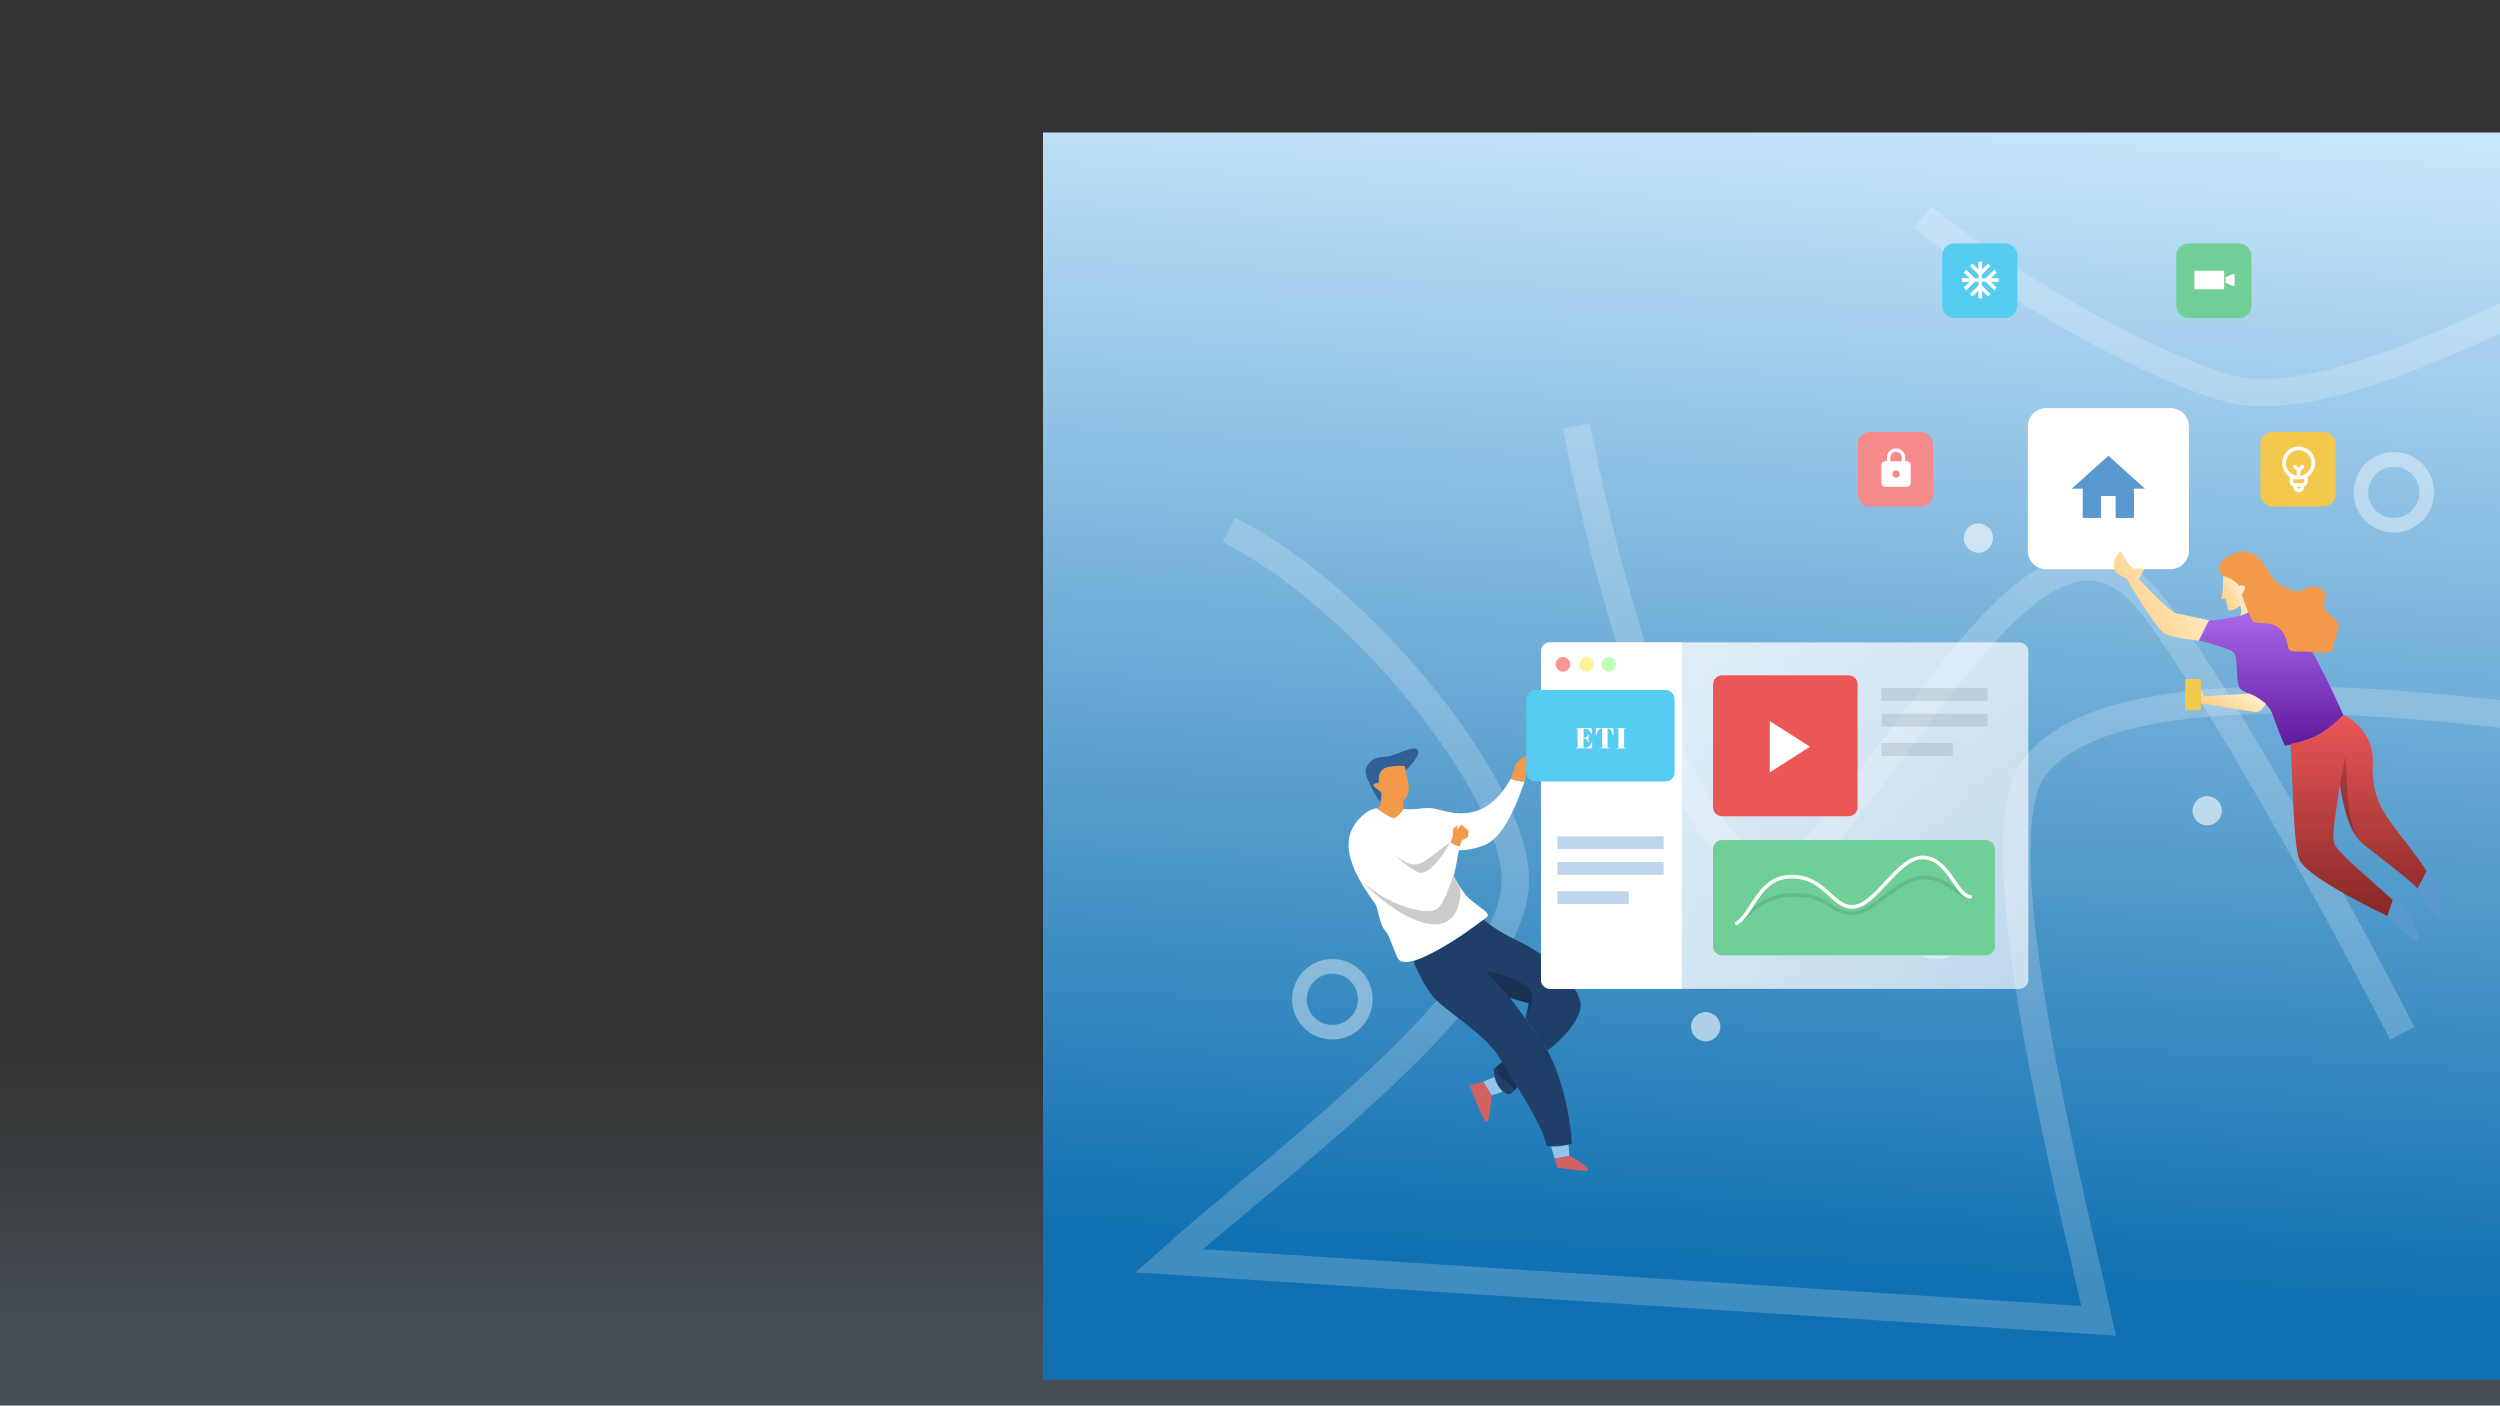 <?xml version="1.0" encoding="utf-8"?>
<!-- Generator: Adobe Illustrator 24.0.1, SVG Export Plug-In . SVG Version: 6.00 Build 0)  -->
<svg version="1.1" id="Layer_1" xmlns="http://www.w3.org/2000/svg" xmlns:xlink="http://www.w3.org/1999/xlink" x="0px" y="0px"
	 viewBox="0 0 1366 768" style="enable-background:new 0 0 1366 768;" xml:space="preserve">
<rect x="0" y="0" width="1366" height="768" fill="#333333" stroke="none"/>
<style type="text/css">
	.st0{opacity:0.2;fill:url(#SVGID_1_);enable-background:new    ;}
	.st1{fill:#F2C94C;}
	.st2{opacity:0.4;fill:#98C3E8;enable-background:new    ;}
	.st3{opacity:0.2;fill:#98C3E8;enable-background:new    ;}
	.st4{fill:url(#SVGID_2_);}
	.st5{fill:none;stroke:#FFFFFF;stroke-width:15;stroke-opacity:0.2;}
	.st6{fill-rule:evenodd;clip-rule:evenodd;fill:#FFFFFF;fill-opacity:0.6;}
	.st7{fill:none;stroke:#FFFFFF;stroke-width:8;stroke-opacity:0.4;}
	.st8{fill:#FFFFFF;}
	.st9{fill:#5A98D0;}
	.st10{fill:#56CCF2;}
	.st11{fill:#F58A8A;}
	.st12{fill:#6FCF97;}
	.st13{fill:url(#SVGID_3_);}
	.st14{fill:url(#SVGID_4_);}
	.st15{fill:url(#SVGID_5_);}
	.st16{fill:url(#SVGID_6_);}
	.st17{fill:#F2994A;}
	.st18{fill:url(#SVGID_7_);}
	.st19{opacity:0.2;enable-background:new    ;}
	.st20{fill:#D06262;}
	.st21{fill:#1F3F68;}
	.st22{fill-opacity:0.2;}
	.st23{fill:#316099;}
	.st24{fill:#98C3E8;}
	.st25{opacity:0.8;fill:url(#SVGID_8_);enable-background:new    ;}
	.st26{fill:#FA9595;}
	.st27{fill:#FDF397;}
	.st28{fill:#C1FEBB;}
	.st29{opacity:0.4;fill-rule:evenodd;clip-rule:evenodd;fill:#5A98D0;enable-background:new    ;}
	.st30{opacity:0.1;fill-rule:evenodd;clip-rule:evenodd;enable-background:new    ;}
	.st31{fill:#EB5757;}
	.st32{clip-path:url(#SVGID_10_);}
	.st33{fill:none;stroke:#000000;stroke-width:2;stroke-linecap:round;stroke-linejoin:round;stroke-opacity:0.1;}
	.st34{fill:none;stroke:#FFFFFF;stroke-width:2;stroke-linecap:round;stroke-linejoin:round;}
</style>
<linearGradient id="SVGID_1_" gradientUnits="userSpaceOnUse" x1="727.95" y1="1123.1" x2="727.95" y2="884.1" gradientTransform="matrix(1 0 0 1 0 -312)">
	<stop  offset="0.284" style="stop-color:#98C3E8"/>
	<stop  offset="1" style="stop-color:#98C3E8;stop-opacity:0"/>
</linearGradient>
<rect x="-106.3" y="43.1" class="st0" width="1668.5" height="768"/>
<path class="st1" d="M816.5,473.5c-2,0-4.2-1.7-5-2.5l1.5-2c0-1,0.1-3.1,0.5-3.5s1.2-0.5,1.5-0.5l-0.5,1.5c0.7-1.1,1-1.7,1.5-3
	c2.2,0.4,3.2,1,4.5,3l-0.5,2l-2.5,2.5C817.3,471.3,816.9,472.3,816.5,473.5z"/>
<path class="st2" d="M1279.6,164.4C1134.8,95.5,1071,283.9,971.1,314.9c-99.7,45.3-195.9-7.7-255.3,37.8
	C621.7,424.8,663,551,723.3,604c86.4,76.1,240,48.7,398.7-33.6C1320.9,467.3,1406.6,224.8,1279.6,164.4z"/>
<path class="st3" d="M798.5,239.5c5,12.5-10,32-31.5,38.5c-18.5,5.6-36.5,5-41.5-8c-4.4-11.5,9.5-24,25.5-30.5
	S793.5,227,798.5,239.5z"/>
<path class="st3" d="M962,214c-3.9-9.9,9.8-33.1,26.8-38.2c14.6-4.4,28.3-14.6,32.2-4.3c3.4,9.1-7.1,29.8-19.7,34.9
	C988.6,211.5,965.9,223.9,962,214z"/>
<path class="st3" d="M950.8,706.2c-3.9-9.9,8-25.3,25-30.4c14.6-4.4,28.8-3.8,32.7,6.5c3.4,9.1-7.6,19-20.2,24.1
	C975.6,711.5,954.7,716.2,950.8,706.2z"/>
<path class="st3" d="M1126.6,655.5c-8.1-19,17.7-61.3,53-71c30.4-8.3,79.4,8.7,87.5,28.5c7.2,17.5-39.7,14.6-66,24.3
	C1174.8,647.1,1134.7,674.6,1126.6,655.5z"/>
<g>
	
		<linearGradient id="SVGID_2_" gradientUnits="userSpaceOnUse" x1="994.408" y1="336.639" x2="956.58" y2="1007.465" gradientTransform="matrix(1 0 0 1 0 -312)">
		<stop  offset="0" style="stop-color:#D1ECFF"/>
		<stop  offset="1" style="stop-color:#1070B1"/>
	</linearGradient>
	<rect x="569.9" y="72.4" class="st4" width="805.2" height="681.5"/>
	<path class="st5" d="M671.5,289.5C745.3,326.7,828,430.9,828,480.7c0,61.2-129.8,155-189.3,208.2l508,32.8
		c-18.1-81-63.8-261-36-301c36-51.7,181.5-39.1,263.1-29.7l22.1-230.3c-39.8,16.6-128.7,64.4-177.3,51.7c-45-11.7-131.3-62-167.8-94
		"/>
	<path class="st5" d="M861.4,232.7c20.2,105.2,75.1,298,133.1,227.8c72.6-87.7,130-201.3,184.3-126.2
		c43.4,60.1,107.3,178.6,133.8,230.3"/>
	<path class="st6" d="M1089,294c0,4.4-3.6,8-8,8s-8-3.6-8-8s3.6-8,8-8S1089,289.6,1089,294z M758,467c4.4,0,8-3.6,8-8s-3.6-8-8-8
		s-8,3.6-8,8S753.6,467,758,467z M932,569c4.4,0,8-3.6,8-8s-3.6-8-8-8s-8,3.6-8,8S927.6,569,932,569z M1206,451c4.4,0,8-3.6,8-8
		s-3.6-8-8-8s-8,3.6-8,8S1201.6,451,1206,451z"/>
	<circle class="st7" cx="728" cy="546" r="18"/>
	<circle class="st7" cx="1308" cy="269" r="18"/>
	<circle class="st7" cx="1058" cy="502" r="18"/>
</g>
<g>
	<path class="st8" d="M1118,223h68c5.5,0,10,4.5,10,10v68c0,5.5-4.5,10-10,10h-68c-5.5,0-10-4.5-10-10v-68
		C1108,227.5,1112.5,223,1118,223z"/>
</g>
<path class="st9" d="M1148,283v-12h8v12h10v-16h6l-20-18l-20,18h6v16H1148z"/>
<g>
	<path class="st10" d="M1095.4,133H1068c-3.8,0-6.8,3-6.8,6.8V167c0,3.8,3.1,6.8,6.8,6.8h27.4c3.8,0,6.9-3,6.9-6.8v-27.2
		C1102.3,136,1099.2,133,1095.4,133z"/>
</g>
<path class="st8" d="M1092,152h-4.2l3.2-3.2l-1.4-1.4l-4.7,4.7h-2v-2l4.7-4.7l-1.4-1.4l-3.2,3.2V143h-2v4.2l-3.2-3.2l-1.4,1.4
	l4.7,4.7v2h-2l-4.7-4.7l-1.4,1.4l3.2,3.2h-4.2v2h4.2l-3.2,3.2l1.4,1.4l4.7-4.7h2v2l-4.7,4.7l1.4,1.4l3.2-3.2v4.2h2v-4.2l3.2,3.2
	l1.4-1.4l-4.7-4.7v-2h2l4.7,4.7l1.4-1.4l-3.2-3.2h4.2V152z"/>
<g>
	<path class="st1" d="M1269.3,236h-27.4c-3.8,0-6.8,3-6.8,6.8V270c0,3.8,3.1,6.8,6.8,6.8h27.4c3.8,0,6.9-3,6.9-6.8v-27.2
		C1276.1,239,1273.1,236,1269.3,236z"/>
</g>
<path class="st8" d="M1265,253c0-5-4-9-9-9s-9,4-9,9c0,3.1,1.6,5.9,4,7.5v2.5c0,1.3,0.8,2.4,2,2.8v0.2c0,1.7,1.3,3,3,3s3-1.3,3-3
	v-0.2c1.2-0.4,2-1.5,2-2.8v-2.5C1263.4,258.9,1265,256.1,1265,253z M1249,253c0-3.9,3.1-7,7-7s7,3.1,7,7c0,3.5-2.6,6.4-6,6.9v-2.5
	l1.7-1.7c0.4-0.4,0.4-1,0-1.4s-1-0.4-1.4,0l-1.3,1.3l-1.3-1.3c-0.4-0.4-1-0.4-1.4,0s-0.4,1,0,1.4l1.7,1.7v2.5
	C1251.6,259.4,1249,256.5,1249,253z M1256,267c-0.6,0-1-0.4-1-1h2C1257,266.6,1256.6,267,1256,267z M1259,263c0,0.6-0.4,1-1,1h-4
	c-0.6,0-1-0.4-1-1v-1.5c0.9,0.3,1.9,0.5,3,0.5s2.1-0.2,3-0.5V263z"/>
<g>
	<path class="st11" d="M1049.3,236h-27.4c-3.8,0-6.8,3-6.8,6.8V270c0,3.8,3.1,6.8,6.8,6.8h27.4c3.8,0,6.9-3,6.9-6.8v-27.2
		C1056.1,239,1053.1,236,1049.3,236z"/>
</g>
<path class="st8" d="M1042,252h-1v-2c0-2.8-2.2-5-5-5s-5,2.2-5,5v2h-1c-1.1,0-2,0.9-2,2v10c0,1.1,0.9,2,2,2h12c1.1,0,2-0.9,2-2v-10
	C1044,252.9,1043.1,252,1042,252z M1036,261c-1.1,0-2-0.9-2-2s0.9-2,2-2s2,0.9,2,2S1037.1,261,1036,261z M1039.1,252h-6.2v-2
	c0-1.7,1.4-3.1,3.1-3.1s3.1,1.4,3.1,3.1V252z"/>
<g>
	<path class="st12" d="M1223.3,133h-27.4c-3.8,0-6.8,3-6.8,6.8V167c0,3.8,3.1,6.8,6.8,6.8h27.4c3.8,0,6.9-3,6.9-6.8v-27.2
		C1230.1,136,1227.1,133,1223.3,133z"/>
</g>
<path class="st8" d="M1215.3,147.9H1199v10.2h16.3V147.9z"/>
<path class="st8" d="M1219.7,149.9l-3.6,1.5v3.2l3.6,1.5h1.3v-6.2H1219.7z"/>
<linearGradient id="SVGID_3_" gradientUnits="userSpaceOnUse" x1="1209.924" y1="618.202" x2="1158.144" y2="652.021" gradientTransform="matrix(1 0 0 1 0 -312)">
	<stop  offset="0" style="stop-color:#FFF8E1"/>
	<stop  offset="1" style="stop-color:#FFCC80"/>
</linearGradient>
<path class="st13" d="M1155.4,306c-1.1,4.4,0.4,6.9,1.6,7.5c2.4,1.2,5,2.8,5,2.8s16.4,28.1,21.2,30.2c5.5,2.3,18.3,3.6,18.3,3.6
	l5.6-11.1c0,0-12.7-2.8-18.3-4c-3.7-0.8-20.2-18.7-20.2-18.7l3.2-5.6h-6c-4.4-3.2-6.7-9.7-6.7-9.7S1156.2,303,1155.4,306z"/>
<linearGradient id="SVGID_4_" gradientUnits="userSpaceOnUse" x1="1241" y1="642.24" x2="1241" y2="719.5" gradientTransform="matrix(1 0 0 1 0 -312)">
	<stop  offset="0" style="stop-color:#AF6CED"/>
	<stop  offset="1" style="stop-color:#5E199D"/>
</linearGradient>
<path class="st14" d="M1220.5,356.5c-2-2-13.5-5.2-19-6.5l5.5-11c2.2,0,8.5-0.5,16.5-2.5c10-2.5,13.5-11.5,25-2
	c9.2,7.6,25.2,40.8,32,56.5c-10.8,10.2-17.9,13.6-32,16.5c-0.8-1.7-3.3-7.3-6.5-16.5c-4-11.5-16.5-11.5-18.5-15.5
	S1223,359,1220.5,356.5z"/>
<linearGradient id="SVGID_5_" gradientUnits="userSpaceOnUse" x1="1288.75" y1="702.5" x2="1288.75" y2="812.5" gradientTransform="matrix(1 0 0 1 0 -312)">
	<stop  offset="0" style="stop-color:#EB5757"/>
	<stop  offset="1" style="stop-color:#872727"/>
</linearGradient>
<path class="st15" d="M1256.5,470c-3.6-8-3.7-46-5-63.5c12.2-2.4,18.6-5.5,29-16c0,0,17,8,16,26.5s6.5,27.8,11,34
	c4,5.5,13.5,17.2,18.5,25l-5,9.5c-5.5-5.8-21.6-17.7-30-24.5s-11.2-23.8-12.5-33c-0.8,9.7-5,27.4-3,33s23.5,22.5,32,31l-3,8.5
	C1290,493.7,1260.1,478,1256.5,470z"/>
<linearGradient id="SVGID_6_" gradientUnits="userSpaceOnUse" x1="1230.976" y1="632.755" x2="1212.856" y2="640.364" gradientTransform="matrix(1 0 0 1 0 -312)">
	<stop  offset="0" style="stop-color:#FFF8E1"/>
	<stop  offset="1" style="stop-color:#FFCC80"/>
</linearGradient>
<path class="st16" d="M1214.5,322.5c0.4-1.6-0.2-6.3,0.5-8c4.8,0.8,7.5,4.2,8.5,5.5c1-0.2,2.4-0.6,3,0.5c0.5,1,0,3-1.5,4.5l3.5,9.5
	c-1.7,1.1-2.7,1.4-4.5,2c1-2.5,0.5-4.5,0-5.5c-3.6,2.8-5,2.7-6.5,2.5l-1.5-6.5l-2.5,0.5C1214,326.7,1214.1,324.1,1214.5,322.5z"/>
<path class="st17" d="M1223.5,320c-2-2.8-6.8-4.8-9-5.5c-4-3-2-9.5,7.5-12.5s13.5,5,15.5,7s3,8.5,12,12.5s8.5-1,14-1s8,3.5,7,6.5
	s-1.5,6.5,4.5,10.5s0.5,9.5,0,15.5s-8.5,3-17,3s-7,0-8.5-5.5s-4-7.5-7-9s-10-0.5-11.5-2c-1.2-1.2-4.5-10.2-6-14.5
	c0.7-1,1.9-3.3,1.5-4.5S1224.3,319.7,1223.5,320z"/>
<linearGradient id="SVGID_7_" gradientUnits="userSpaceOnUse" x1="1225.874" y1="682.526" x2="1214.195" y2="703.805" gradientTransform="matrix(1 0 0 1 0 -312)">
	<stop  offset="0" style="stop-color:#FFF8E1"/>
	<stop  offset="1" style="stop-color:#FFCC80"/>
</linearGradient>
<path class="st18" d="M1204.5,380.5l24-1.5c2.8,0.4,7.5,3.8,9.5,5.5c-0.7,1.5-2.6,4.5-5,4.5s-20-3-28.5-4.5h-2V377L1204.5,380.5z"/>
<path class="st1" d="M1202.5,388v-17h-8.5v17H1202.5z"/>
<path class="st9" d="M1321,514.5c-2.4-0.4-12.2-9.7-16.5-14l3-8.5c2,0.8,6.2,2.3,7,3.5C1315.5,497,1324,515,1321,514.5z"/>
<path class="st9" d="M1333,503.5c-1.2-2-8.5-11.7-12-18l5-9.5c2.3,2,2.5,2,5,5.5C1332.1,483.1,1334.5,506,1333,503.5z"/>
<path class="st19" d="M1281.5,413.5l-3,15c0.5,5.5,3.5,19,8.5,28.5C1281,438,1283,423.8,1281.5,413.5z"/>
<path class="st20" d="M851,638l-1.5-5l8-1.5c3.8,2,11.2,6.4,10,8C867.1,640.3,856.3,638.8,851,638z"/>
<path class="st20" d="M810.5,591l4.5,7.5c-0.3,5.2-1.4,15.3-3,14.5s-6.7-13.7-9-20L810.5,591z"/>
<path class="st21" d="M784.3,546c-5.3-5.5-10.2-16-11.9-20.5c5.1-2.5,16.5-8.1,21.1-11c4.6-2.8,13.2-9.2,17-12.1
	c2.2,2,8.6,6.8,16.5,10.5c20.5,9.7,32.2,22.1,36.2,33.3c3.2,8.9-10,22.2-17.5,27.7c-4.4-7.4-7-10.4-12.2-17.5l1.8-8.2l-10.3-3.1
	c1.5,2,6.5,8.7,14.3,19.3c14.1,17.6,18.9,47.6,19.6,60.5c-2.6,0.6-9.1,1.6-13.9,1.3c-0.6-6.2-8.4-20.1-15.8-32.3
	c-1.5,1.8-3.6,4-4.8,4.1c-6.2-1.8-8.1-10-8.3-13.8l4.7-3.9c-0.6-1-1.2-2-1.8-2.9C811.2,565.1,791,552.9,784.3,546z"/>
<path class="st8" d="M812.3,501.2c-14.5,11.2-44.6,31.3-48.7,22.1c-5.1-11.6-4.1-11.7-6.9-14.9c-2.8-3.3-3.5-10.7-4.8-13.6
	c-0.6-1.5-5.8-7.8-9.9-15.7c0,0-0.1-0.2-0.3-0.6c-2.9-5.7-5.2-12.1-4.8-18c0.3-8.6,6.8-14.1,6.8-14.1c3.9-4.1,7.5-4.8,8.8-4.7l0,0
	c3,2.1,7.5,5.1,9.1,5s3.9-3.2,5.4-4.7c7.6,0.8,9.9-1.1,15.9-0.3c7.3,1,27.1,11.3,42.6-16.2c1.5,0.4,5,1.7,7.5,1.5
	c-8.5,25-16,32.8-23,35.2c-5.4,1.9-9.6,2.4-12.9,2.4c-0.6,3.3-1.4,8.6-2.8,14.1c2.8,5.1,5.7,9.8,8.1,11.9
	C808.4,496.1,815.2,499.1,812.3,501.2z"/>
<path class="st22" d="M812.1,530.9l13.4,14.8l9.8,2.6l-0.6,4.6c2.2-2.9,5.1-9.8-1.3-14.4C826.9,533.8,816.5,531.5,812.1,530.9z"/>
<path class="st22" d="M820.6,580.3l8.3,13.8l-1.4,1.6c-1.2-2.4-4.4-4.6-7.2-6.9c-2.2-1.8-2.6-4.9-2.6-6.3L820.6,580.3z"/>
<path class="st22" d="M782.1,505c-14.2-1.5-31.5-16.4-38.3-23.6c15.9,14.1,34.3,17.9,40.1,15.9c4.7-1.6,8.3-13.8,10.1-18.8l3.8,6.5
	C798.5,492.3,796.3,506.5,782.1,505z"/>
<path class="st22" d="M777,476.9c-3.1,0.6-11.3-6.3-14.9-9.7c13.5,9.8,13.5,4.8,30.5-7.2C791.8,461.1,784.5,475.5,777,476.9z"/>
<path class="st17" d="M797.5,462.5c-1.7-0.3-3.2-0.9-5-2.5l1.5-3.5c-0.2-0.8-0.4-2.7,0-3.5s2-1.7,2.5-2l-0.5,2.5l2.5-3l4,3.5
	l-0.5,3.5l-3,1.5L797.5,462.5z"/>
<path class="st17" d="M834,422l-1,5c-1.6,0.4-5.8-0.8-7.5-1.5c0.5-1.5,2.1-5.5,2.5-7.5s4.2-4.2,6-5h2l-2,3.5V422z"/>
<path class="st23" d="M750,431.5c0.8,1.6,3,5,4,6.5c0.7-1.3,1.6-4.3,0-5.5s-3-3.2-3.5-4c0.5-0.3,1.8-1,3-1c-0.8-6,3.3-8.2,5.5-8.5
	l8.5-0.5l0.5,2.5c3.2-3,8.9-9.5,6.5-11.5c-3-2.5-12,4-18,4s-8.5,3-10,6S749,429.5,750,431.5z"/>
<path class="st17" d="M761.5,447c-1.6,0-6.2-3.2-9-5c1.3-0.7,2-3.2,2-4c0-1,1-5,0-5.5s-4-2.5-4-3.5c0-0.8,2-1,3-1
	c-0.3-1.7-0.4-5.5,2-7.5s9-2.2,12-2c0.2,0.7,0.8,3.5,2,9.5s-1.5,8.8-3,9.5l0.5,4.5C765.8,443.5,763.1,447,761.5,447z"/>
<path class="st24" d="M857.5,631.5l-0.5-6c-3.5,0.9-5.6,1.1-9.5,1l2,6.5L857.5,631.5z"/>
<path class="st24" d="M815,598.5l6-2c-2.7-3.1-3.6-4.8-4.5-8l-6,2.5L815,598.5z"/>
<linearGradient id="SVGID_8_" gradientUnits="userSpaceOnUse" x1="847.137" y1="743.612" x2="1152.633" y2="777.112" gradientTransform="matrix(1 0 0 1 0 -312)">
	<stop  offset="0.127" style="stop-color:#FFFFFF"/>
	<stop  offset="0.972" style="stop-color:#FFFFFF;stop-opacity:0.8"/>
</linearGradient>
<path class="st25" d="M847,351h256.3c2.8,0,5,2.2,5,5v179.3c0,2.8-2.2,5-5,5H847c-2.8,0-5-2.2-5-5V356C842,353.2,844.2,351,847,351z
	"/>
<path class="st8" d="M842,356c0-2.8,2.2-5,5-5h72v189.3h-72c-2.8,0-5-2.2-5-5V356z"/>
<circle class="st26" cx="854" cy="363" r="4"/>
<circle class="st27" cx="867" cy="363" r="4"/>
<circle class="st28" cx="879" cy="363" r="4"/>
<path class="st29" d="M851,457h58v7h-58V457z M851,471h58v7h-58V471z M890,487h-39v7h39V487z"/>
<path class="st30" d="M1028,376h58v7h-58V376z M1028,390h58v7h-58V390z M1067,406h-39v7h39V406z"/>
<g>
	<path class="st10" d="M839,377h71c2.8,0,5,2.2,5,5v40c0,2.8-2.2,5-5,5h-71c-2.8,0-5-2.2-5-5v-40C834,379.2,836.2,377,839,377z"/>
</g>
<path class="st8" d="M861.3,397.8h8.3l0.2,3.2h-0.3c-0.4-1.1-0.9-1.8-1.4-2.2c-0.5-0.4-1.2-0.6-2.2-0.6h-0.6v4.9h0.5
	c0.5,0,0.9-0.2,1.3-0.6c0.3-0.4,0.6-0.9,0.7-1.5h0.2v4.7h-0.3c-0.2-0.8-0.5-1.4-0.8-1.7c-0.3-0.3-0.8-0.5-1.3-0.5h-0.4v5.1h0.6
	c1,0,1.8-0.3,2.5-0.9s1.2-1.3,1.4-2.3h0.3l-0.1,3.5h-8.8v-0.4h0.9V398h-0.9v-0.2H861.3z M881.5,397.8l0.2,4h-0.3
	c-0.5-1.4-0.9-2.4-1.2-2.9c-0.4-0.5-0.9-0.8-1.6-0.8h-0.2v10.5h1.4v0.3H874v-0.3h1.4v-10.5H875c-0.7,0-1.2,0.3-1.6,0.8
	c-0.4,0.5-0.8,1.5-1.2,2.9h-0.3l0.2-4H881.5z M883.4,397.8h4.9v0.3h-0.9v10.6h0.9v0.3h-4.9v-0.3h0.9v-10.6h-0.9V397.8z"/>
<path class="st31" d="M941,369h69c2.8,0,5,2.2,5,5v67c0,2.8-2.2,5-5,5h-69c-2.8,0-5-2.2-5-5v-67C936,371.2,938.2,369,941,369z"/>
<g>
	<g>
		<defs>
			<rect id="SVGID_9_" x="951" y="384" width="48" height="48"/>
		</defs>
		<clipPath id="SVGID_10_">
			<use xlink:href="#SVGID_9_"  style="overflow:visible;"/>
		</clipPath>
		<g class="st32">
			<path class="st8" d="M967,394v28l22-14L967,394z"/>
		</g>
	</g>
</g>
<g>
	<path class="st12" d="M941,459h144c2.8,0,5,2.2,5,5v53c0,2.8-2.2,5-5,5H941c-2.8,0-5-2.2-5-5v-53C936,461.2,938.2,459,941,459z"/>
</g>
<path class="st33" d="M949.5,504c9.5-6.5,13.5-15,31.5-15s19.6,10,30.5,10c13,0,25.5-19.5,39.5-19.5s17.5,10,25,10.5"/>
<path class="st34" d="M949,504.5c9.5-6.5,12-25.5,30-25.5s22.1,16.5,33,16.5c13,0,24.5-27,38.5-27s18.5,21,26,21.5"/>
</svg>
